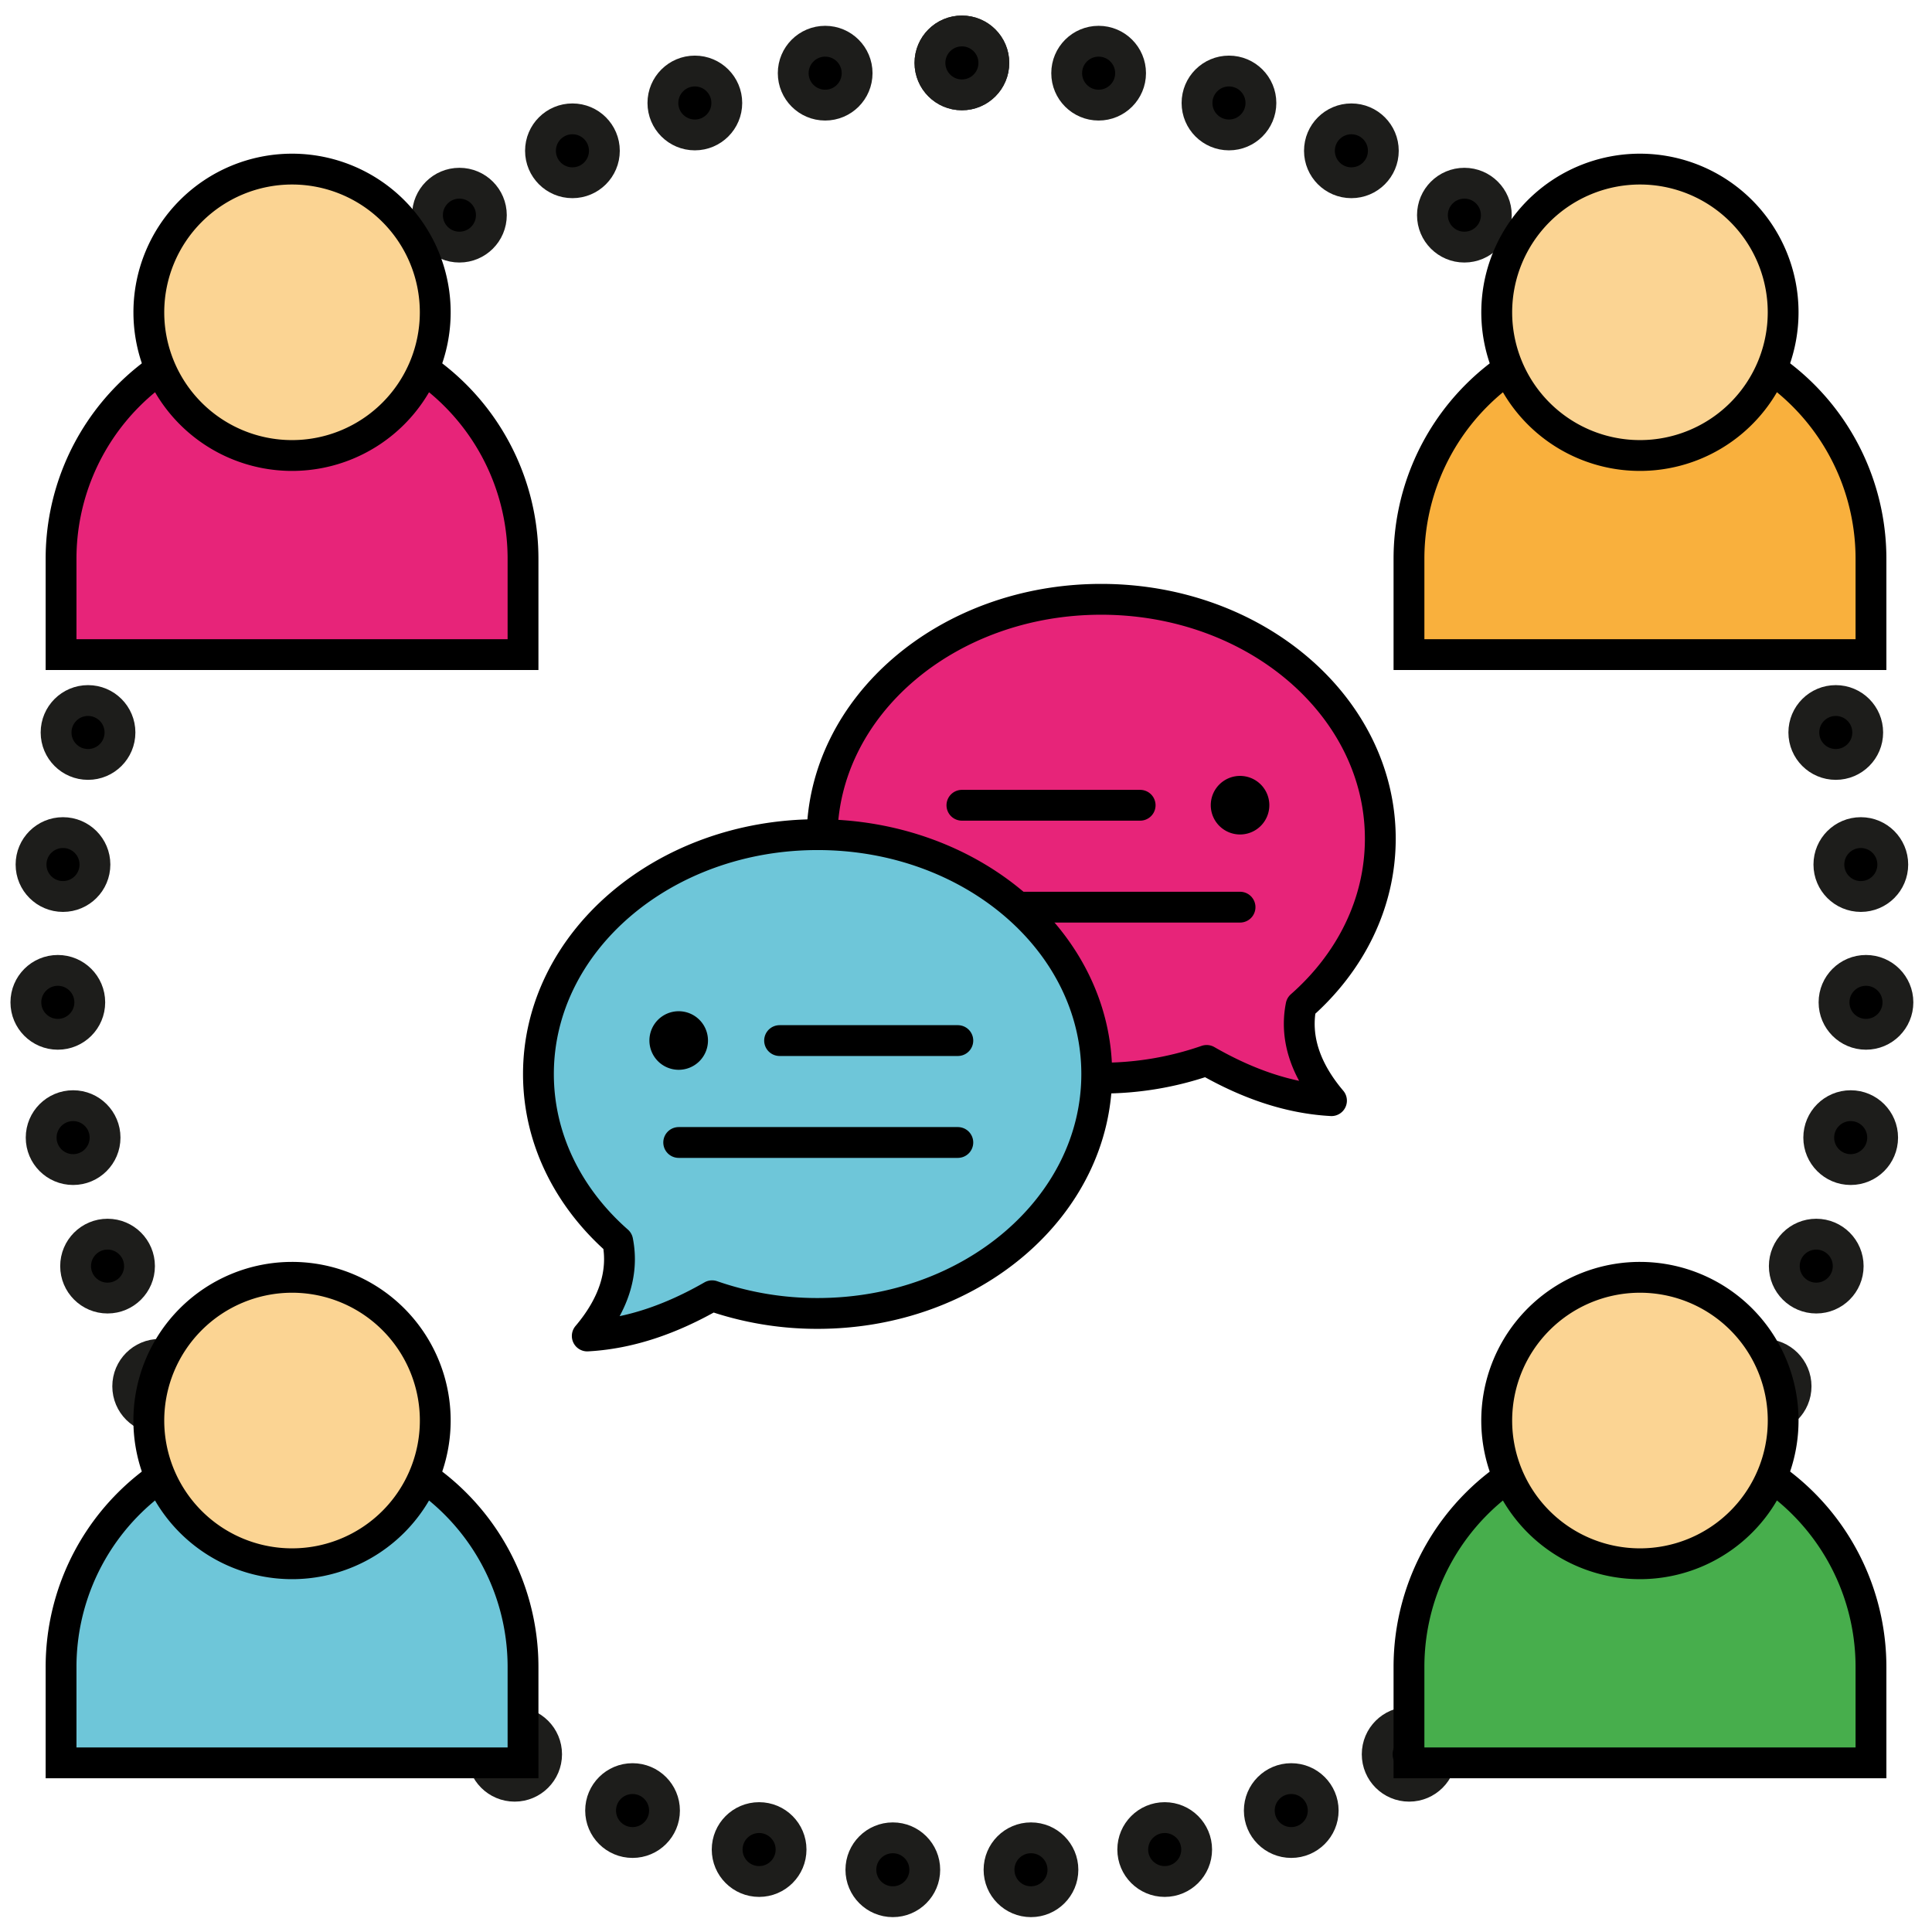 <svg xmlns="http://www.w3.org/2000/svg" viewBox="0 0 1253.6 1253.6"><defs><style>.cls-1,.cls-9{fill:none;}.cls-2{stroke:#1d1d1b;}.cls-10,.cls-2,.cls-8,.cls-9{stroke-linecap:round;stroke-width:20px;}.cls-2,.cls-9{stroke-miterlimit:10;}.cls-10,.cls-3{fill:#6ec6d9;}.cls-4{fill:#fbd493;}.cls-5,.cls-8{fill:#e72479;}.cls-6{fill:#f9b03d;}.cls-7{fill:#47ae4c;}.cls-10,.cls-8,.cls-9{stroke:#000;}.cls-10,.cls-8{stroke-linejoin:round;}</style></defs><title>Asset 62100</title><g id="Layer_2" data-name="Layer 2"><g id="Layer_1-2" data-name="Layer 1"><g id="Общение"><rect class="cls-1" width="1253.6" height="1253.6"/><circle class="cls-2" cx="624.14" cy="40.82" r="20.73"/><circle class="cls-2" cx="535.42" cy="47.48" r="20.73"/><circle class="cls-2" cx="450.86" cy="66.82" r="20.73"/><circle class="cls-2" cx="371.43" cy="97.85" r="20.73"/><circle class="cls-2" cx="298.1" cy="139.61" r="20.73"/><circle class="cls-2" cx="231.86" cy="191.13" r="20.73"/><circle class="cls-2" cx="173.66" cy="251.43" r="20.73"/><circle class="cls-2" cx="124.5" cy="319.53" r="20.73"/><circle class="cls-2" cx="85.32" cy="394.47" r="20.73"/><circle class="cls-2" cx="57.12" cy="475.28" r="20.73"/><circle class="cls-2" cx="40.87" cy="560.97" r="20.73"/><circle class="cls-2" cx="37.52" cy="650.38" r="20.73"/><circle class="cls-2" cx="47.44" cy="738.16" r="20.73"/><circle class="cls-2" cx="69.79" cy="821.53" r="20.73"/><circle class="cls-2" cx="103.6" cy="899.52" r="20.73"/><circle class="cls-2" cx="147.89" cy="971.17" r="20.73"/><circle class="cls-2" cx="201.69" cy="1035.49" r="20.73"/><circle class="cls-2" cx="264.03" cy="1091.52" r="20.73"/><circle class="cls-2" cx="333.94" cy="1138.28" r="20.73"/><circle class="cls-2" cx="410.44" cy="1174.8" r="20.73"/><circle class="cls-2" cx="492.56" cy="1200.1" r="20.73"/><circle class="cls-2" cx="579.32" cy="1213.22" r="20.73"/><circle class="cls-2" cx="668.96" cy="1213.22" r="20.73"/><circle class="cls-2" cx="755.73" cy="1200.1" r="20.73"/><circle class="cls-2" cx="837.84" cy="1174.8" r="20.73"/><circle class="cls-2" cx="914.34" cy="1138.28" r="20.73"/><circle class="cls-2" cx="984.25" cy="1091.52" r="20.73"/><circle class="cls-2" cx="1046.59" cy="1035.49" r="20.73"/><circle class="cls-2" cx="1100.39" cy="971.17" r="20.73"/><circle class="cls-2" cx="1144.68" cy="899.52" r="20.73"/><circle class="cls-2" cx="1178.49" cy="821.53" r="20.73"/><circle class="cls-2" cx="1200.84" cy="738.16" r="20.73"/><circle class="cls-2" cx="1210.76" cy="650.38" r="20.73"/><circle class="cls-2" cx="1207.42" cy="560.97" r="20.73"/><circle class="cls-2" cx="1191.16" cy="475.28" r="20.73"/><circle class="cls-2" cx="1162.96" cy="394.47" r="20.73"/><circle class="cls-2" cx="1123.79" cy="319.53" r="20.73"/><circle class="cls-2" cx="1074.62" cy="251.43" r="20.73"/><circle class="cls-2" cx="1016.43" cy="191.13" r="20.73"/><circle class="cls-2" cx="950.18" cy="139.61" r="20.73"/><circle class="cls-2" cx="876.86" cy="97.85" r="20.73"/><circle class="cls-2" cx="797.43" cy="66.82" r="20.73"/><circle class="cls-2" cx="712.86" cy="47.48" r="20.73"/><circle class="cls-2" cx="624.14" cy="40.82" r="20.73"/><path class="cls-3" d="M39.62,1143.84V1081.6c0-82.64,67.23-149.88,149.87-149.88S339.37,999,339.37,1081.6v62.24Z"/><path d="M189.49,941.73A139.86,139.86,0,0,1,329.37,1081.6v52.24H49.62V1081.6A139.86,139.86,0,0,1,189.49,941.73m0-20h0A159.87,159.87,0,0,0,29.62,1081.6v72.24H349.37V1081.6A159.87,159.87,0,0,0,189.49,921.73Z"/><circle class="cls-4" cx="189.49" cy="921.73" r="92.92" transform="translate(-751.11 894.38) rotate(-76.72)"/><path d="M189.49,838.8a82.93,82.93,0,1,1-82.92,82.93,83,83,0,0,1,82.92-82.93m0-20A102.93,102.93,0,1,0,292.42,921.73,102.92,102.92,0,0,0,189.49,818.8Z"/><path class="cls-5" d="M39.62,424.75V362.51c0-82.64,67.23-149.87,149.87-149.87s149.88,67.23,149.88,149.87v62.24Z"/><path d="M189.49,222.64A139.88,139.88,0,0,1,329.37,362.51v52.24H49.62V362.51A139.88,139.88,0,0,1,189.49,222.64m0-20h0A159.87,159.87,0,0,0,29.62,362.51v72.24H349.37V362.51A159.88,159.88,0,0,0,189.49,202.64Z"/><circle class="cls-4" cx="189.49" cy="202.64" r="92.92" transform="translate(-87.79 193.35) rotate(-45)"/><path d="M189.49,119.72a82.92,82.92,0,1,1-82.92,82.92,83,83,0,0,1,82.92-82.92m0-20A102.92,102.92,0,1,0,292.42,202.64,102.92,102.92,0,0,0,189.49,99.72Z"/><path class="cls-6" d="M914.23,424.75V362.51c0-82.64,67.24-149.87,149.88-149.87S1214,279.87,1214,362.51v62.24Z"/><path d="M1064.11,222.64A139.88,139.88,0,0,1,1204,362.51v52.24H924.23V362.51a139.88,139.88,0,0,1,139.88-139.87m0-20h0A159.88,159.88,0,0,0,904.23,362.51v72.24H1224V362.51a159.87,159.87,0,0,0-159.87-159.87Z"/><circle class="cls-4" cx="1064.11" cy="202.64" r="92.92" transform="translate(168.38 811.79) rotate(-45)"/><path d="M1064.11,119.72a82.92,82.92,0,1,1-82.93,82.92,83,83,0,0,1,82.93-82.92m0-20A102.92,102.92,0,1,0,1167,202.64,102.92,102.92,0,0,0,1064.11,99.72Z"/><path class="cls-7" d="M914.23,1143.84V1081.6c0-82.64,67.24-149.88,149.88-149.88S1214,999,1214,1081.6v62.24Z"/><path d="M1064.11,941.73A139.86,139.86,0,0,1,1204,1081.6v52.24H924.23V1081.6a139.86,139.86,0,0,1,139.88-139.87m0-20h0A159.87,159.87,0,0,0,904.23,1081.6v72.24H1224V1081.6a159.87,159.87,0,0,0-159.87-159.87Z"/><circle class="cls-4" cx="1064.11" cy="921.73" r="92.92" transform="translate(-77.44 1745.6) rotate(-76.72)"/><path d="M1064.11,838.8a82.93,82.93,0,1,1-82.93,82.93,83,83,0,0,1,82.93-82.93m0-20A102.93,102.93,0,1,0,1167,921.73,102.93,102.93,0,0,0,1064.11,818.8Z"/><path class="cls-8" d="M714.5,388.87c100,0,181.13,69.55,181.13,155.34,0,42.18-19.6,80.44-51.43,108.43-4.13,20.81,2.87,41.62,19.75,61.53-28-1.53-54.85-11.09-81-26.1a207,207,0,0,1-68.45,11.48c-100,0-181.13-69.55-181.13-155.34S614.46,388.87,714.5,388.87Z"/><path d="M804.62,510.89a11.61,11.61,0,1,0,11.61,11.61,11.61,11.61,0,0,0-11.61-11.61Z"/><path d="M804.62,503.46a19,19,0,1,0,19,19,19,19,0,0,0-19-19Z"/><line class="cls-9" x1="624.14" y1="522.5" x2="739.8" y2="522.5"/><line class="cls-9" x1="804.62" y1="588.62" x2="623.5" y2="588.62"/><path class="cls-10" d="M530.5,541.57c-100,0-181.13,69.54-181.13,155.33,0,42.19,19.6,80.44,51.43,108.43,4.13,20.81-2.87,41.62-19.75,61.53,28-1.53,54.85-11.09,81-26.09a207.22,207.22,0,0,0,68.45,11.47c100,0,181.13-69.55,181.13-155.34S630.54,541.57,530.5,541.57Z"/><path d="M440.38,656.15a19,19,0,1,0,19,19,19,19,0,0,0-19-19Z"/><line class="cls-9" x1="505.84" y1="675.19" x2="621.5" y2="675.19"/><line class="cls-9" x1="440.38" y1="741.31" x2="621.5" y2="741.31"/></g></g></g></svg>